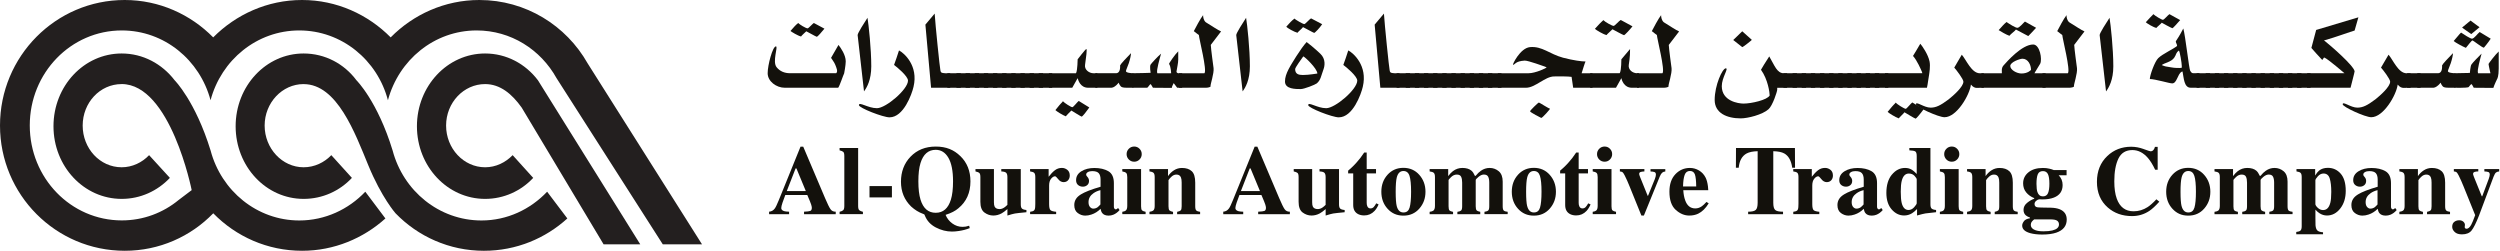 <svg width="368" height="37" viewBox="0 0 368 37" fill="none" xmlns="http://www.w3.org/2000/svg">
<path d="M17.908 12.377C14.704 12.377 12.17 15.121 12.17 18.485C12.17 21.849 14.704 24.622 17.908 24.622C19.475 24.622 20.92 23.923 21.948 22.839L25.007 26.184C23.182 28.113 20.672 29.276 17.908 29.276C12.358 29.276 7.873 24.505 7.873 18.584C7.873 12.663 12.358 7.873 17.908 7.873C21.052 7.873 23.848 9.398 25.706 11.814C25.706 11.814 28.756 14.868 31.003 22.164C32.575 28.085 37.82 32.453 44.06 32.453C47.86 32.453 51.309 30.815 53.772 28.221L56.732 32.157C53.481 35.085 49.179 36.914 44.468 36.914C39.359 36.914 34.733 34.817 31.392 31.397C28.075 34.817 23.463 36.914 18.363 36.914C8.211 36.914 0 28.657 0 18.476C0 8.295 8.201 0 18.354 0C23.454 0 28.066 2.135 31.383 5.503C34.728 2.135 39.349 0 44.459 0C49.568 0 54.171 2.135 57.507 5.503C60.833 2.135 65.454 0 70.559 0C77.404 0 83.358 3.767 86.506 9.337L103.335 35.962H97.56L81.922 11.504C79.581 7.296 75.208 4.481 70.16 4.481C63.92 4.481 58.689 8.835 57.103 14.755C55.55 8.83 50.291 4.481 44.051 4.481C37.811 4.481 32.565 8.835 30.994 14.755C29.412 8.83 24.186 4.481 17.927 4.481C10.444 4.481 4.382 10.716 4.382 18.467C4.382 26.217 10.444 32.443 17.927 32.443C21.117 32.443 24.022 31.313 26.311 29.427L28.216 27.986C28.216 27.986 25.101 12.372 17.899 12.372" fill="#231F1F"/>
<path d="M44.689 12.377C41.541 12.377 38.955 15.121 38.955 18.485C38.955 21.849 41.541 24.622 44.689 24.622C46.288 24.622 47.734 23.923 48.77 22.839L51.801 26.185C49.995 28.113 47.471 29.276 44.689 29.276C39.157 29.276 34.686 24.505 34.686 18.584C34.686 12.663 39.157 7.873 44.689 7.873C47.856 7.873 50.666 9.398 52.468 11.814C52.468 11.814 55.564 14.868 57.797 22.164C59.369 28.085 64.614 32.453 70.878 32.453C74.664 32.453 78.075 30.815 80.538 28.221L83.513 32.157C80.29 35.085 76.006 36.915 71.23 36.915C66.149 36.915 61.541 34.817 58.224 31.397C58.224 31.397 56.165 29.075 54.208 24.317C52.256 19.583 49.624 12.382 44.693 12.382" fill="#231F1F"/>
<path d="M94.247 35.967L79.182 11.814C77.348 9.393 74.547 7.873 71.408 7.873C65.867 7.873 61.372 12.668 61.372 18.584C61.372 24.5 65.867 29.276 71.408 29.276C74.162 29.276 76.691 28.113 78.488 26.185L75.462 22.839C74.406 23.923 72.994 24.622 71.408 24.622C68.255 24.622 65.665 21.873 65.665 18.485C65.665 15.098 68.255 12.377 71.408 12.377C73.623 12.377 75.359 13.822 76.794 15.839L88.847 35.962H94.243L94.247 35.967Z" fill="#231F1F"/>
<path d="M113.212 31.159C113.56 31.136 113.839 30.977 114.05 30.687C114.187 30.506 114.38 30.101 114.633 29.478L117.835 21.593H118.236L121.449 29.162C121.809 30.012 122.08 30.558 122.258 30.806C122.436 31.051 122.689 31.17 123.019 31.162V31.53H118.355V31.162C118.822 31.144 119.13 31.103 119.279 31.044C119.427 30.984 119.501 30.828 119.501 30.58C119.501 30.468 119.464 30.298 119.39 30.068C119.342 29.93 119.279 29.767 119.201 29.574L118.833 28.702H115.598C115.386 29.274 115.249 29.648 115.189 29.819C115.063 30.19 115 30.457 115 30.628C115 30.836 115.137 30.984 115.416 31.077C115.579 31.129 115.828 31.155 116.154 31.162V31.53H113.212V31.162V31.159ZM118.618 28.127L117.234 24.791H117.111L115.813 28.127H118.618Z" fill="#13110C"/>
<path d="M123.587 31.177C123.839 31.118 124.021 31.036 124.125 30.936C124.229 30.836 124.284 30.625 124.284 30.305V22.969C124.284 22.661 124.236 22.461 124.136 22.364C124.036 22.272 123.854 22.194 123.587 22.131V21.786H126.318V30.305C126.318 30.625 126.37 30.832 126.474 30.933C126.577 31.033 126.759 31.114 127.023 31.177V31.523H123.59V31.177H123.587Z" fill="#13110C"/>
<path d="M127.991 27.392H131.29V29.058H127.991V27.392Z" fill="#13110C"/>
<path d="M141.365 22.977C142.355 23.938 142.849 25.177 142.849 26.691C142.849 28.361 142.259 29.682 141.083 30.65C140.634 31.044 140.003 31.37 139.19 31.626C139.398 32.142 139.728 32.565 140.185 32.895C140.641 33.225 141.142 33.392 141.687 33.392C141.877 33.392 142.033 33.378 142.162 33.355C142.292 33.329 142.456 33.285 142.66 33.225L142.745 33.578C142.263 33.775 141.728 33.916 141.149 34.001C140.778 34.057 140.441 34.086 140.136 34.086C139.324 34.086 138.53 33.886 137.754 33.482C136.979 33.077 136.44 32.495 136.14 31.73C136.103 31.63 136.073 31.574 136.055 31.556C136.036 31.537 135.969 31.508 135.85 31.47C135.242 31.252 134.663 30.895 134.121 30.402C133.123 29.43 132.622 28.212 132.622 26.75C132.622 25.288 133.09 24.042 134.021 23.073C134.978 22.075 136.218 21.574 137.743 21.574C139.268 21.574 140.404 22.041 141.365 22.98V22.977ZM139.966 29.407C140.181 28.713 140.288 27.808 140.288 26.691C140.288 25.159 140.058 24.001 139.602 23.221C139.146 22.442 138.522 22.053 137.739 22.053C136.648 22.053 135.902 22.702 135.498 24.001C135.286 24.691 135.183 25.585 135.183 26.687C135.183 27.789 135.29 28.713 135.505 29.404C135.906 30.684 136.648 31.322 137.739 31.322C138.83 31.322 139.561 30.684 139.966 29.404V29.407Z" fill="#13110C"/>
<path d="M146.307 24.891V29.778C146.307 30.068 146.341 30.283 146.411 30.417C146.534 30.654 146.775 30.777 147.135 30.777C147.365 30.777 147.591 30.702 147.81 30.558C147.936 30.48 148.096 30.342 148.289 30.157V26.071C148.289 25.767 148.229 25.556 148.111 25.437C147.992 25.318 147.751 25.248 147.391 25.236V24.891H150.259V30.083C150.259 30.38 150.315 30.587 150.43 30.699C150.545 30.81 150.764 30.884 151.09 30.91V31.24C150.2 31.326 149.639 31.385 149.406 31.426C149.172 31.467 148.801 31.567 148.292 31.727V30.777C147.951 31.073 147.665 31.281 147.443 31.404C147.049 31.619 146.637 31.727 146.211 31.727C145.747 31.727 145.313 31.578 144.912 31.285C144.511 30.992 144.311 30.465 144.311 29.708V26.071C144.311 25.763 144.263 25.563 144.162 25.467C144.062 25.374 143.873 25.296 143.591 25.233V24.888H146.307V24.891Z" fill="#13110C"/>
<path d="M151.632 31.177C151.91 31.144 152.1 31.077 152.207 30.981C152.315 30.884 152.374 30.691 152.382 30.409L152.396 29.986V26.068C152.396 25.764 152.344 25.559 152.241 25.452C152.137 25.344 151.933 25.27 151.628 25.233V24.888H154.359V26.02C154.664 25.622 154.968 25.303 155.268 25.07C155.569 24.836 155.918 24.717 156.311 24.717C156.608 24.717 156.875 24.814 157.113 25.003C157.35 25.192 157.469 25.47 157.469 25.838C157.469 26.12 157.384 26.35 157.22 26.535C157.057 26.721 156.834 26.81 156.567 26.81C156.263 26.81 155.996 26.665 155.773 26.379C155.55 26.094 155.395 25.949 155.306 25.949C155.113 25.949 154.92 26.068 154.723 26.305C154.526 26.543 154.43 26.88 154.43 27.322V30.049C154.43 30.524 154.5 30.821 154.638 30.94C154.775 31.059 155.05 31.137 155.465 31.174V31.519H151.632V31.174V31.177Z" fill="#13110C"/>
<path d="M159.068 28.636C159.692 28.253 160.671 27.871 162.003 27.489V26.439C162.003 26.012 161.914 25.697 161.733 25.493C161.551 25.289 161.232 25.188 160.771 25.188C160.512 25.188 160.3 25.237 160.133 25.333C159.966 25.43 159.885 25.548 159.885 25.697C159.885 25.752 159.892 25.801 159.914 25.838C159.933 25.875 159.963 25.916 160 25.956L160.085 26.057C160.152 26.135 160.204 26.224 160.245 26.32C160.285 26.417 160.304 26.517 160.304 26.624C160.304 26.895 160.215 27.107 160.033 27.255C159.851 27.404 159.643 27.478 159.402 27.478C159.124 27.478 158.89 27.396 158.693 27.233C158.497 27.07 158.4 26.832 158.4 26.524C158.4 25.971 158.66 25.534 159.18 25.211C159.699 24.888 160.341 24.728 161.098 24.728C161.914 24.728 162.597 24.884 163.146 25.2C163.692 25.519 163.963 26.105 163.963 26.958V30.446C163.963 30.55 163.989 30.636 164.044 30.71C164.1 30.784 164.159 30.817 164.222 30.817C164.278 30.817 164.33 30.806 164.375 30.788C164.419 30.766 164.49 30.71 164.582 30.617L164.801 30.921C164.519 31.248 164.208 31.478 163.866 31.612C163.651 31.697 163.425 31.738 163.183 31.738C162.757 31.738 162.445 31.612 162.248 31.363C162.137 31.222 162.055 31.014 162.003 30.736C161.606 31.137 161.154 31.419 160.653 31.582C160.348 31.686 160.048 31.738 159.751 31.738C159.358 31.738 158.99 31.612 158.645 31.359C158.304 31.107 158.133 30.717 158.133 30.187C158.133 29.537 158.445 29.025 159.068 28.643V28.636ZM161.58 30.491C161.692 30.406 161.825 30.276 161.981 30.098V27.99C161.595 28.083 161.258 28.231 160.968 28.435C160.475 28.777 160.23 29.215 160.23 29.749C160.23 30.064 160.3 30.302 160.445 30.465C160.59 30.628 160.749 30.71 160.927 30.71C161.161 30.71 161.38 30.639 161.58 30.498V30.491Z" fill="#13110C"/>
<path d="M165.202 31.177C165.454 31.137 165.629 31.073 165.722 30.988C165.863 30.862 165.933 30.636 165.933 30.305V26.071C165.933 25.778 165.885 25.578 165.785 25.47C165.684 25.363 165.491 25.285 165.202 25.233V24.888H167.966V30.361C167.966 30.676 168.015 30.877 168.107 30.966C168.2 31.055 168.378 31.125 168.634 31.177V31.522H165.202V31.177ZM166.163 21.897C166.382 21.678 166.645 21.57 166.953 21.57C167.261 21.57 167.521 21.678 167.736 21.897C167.955 22.116 168.063 22.379 168.063 22.687C168.063 22.995 167.955 23.259 167.736 23.478C167.517 23.697 167.258 23.804 166.953 23.804C166.649 23.804 166.382 23.697 166.163 23.478C165.944 23.259 165.837 22.995 165.837 22.687C165.837 22.379 165.944 22.116 166.163 21.897Z" fill="#13110C"/>
<path d="M169.206 31.177C169.469 31.144 169.662 31.073 169.785 30.962C169.907 30.851 169.97 30.632 169.97 30.305V26.071C169.97 25.778 169.918 25.574 169.818 25.463C169.718 25.348 169.514 25.273 169.202 25.236V24.891H171.933V25.927C172.163 25.581 172.456 25.292 172.809 25.066C173.161 24.839 173.555 24.724 173.989 24.724C174.609 24.724 175.087 24.884 175.429 25.203C175.77 25.522 175.937 26.082 175.937 26.884V30.365C175.937 30.687 175.993 30.895 176.104 30.992C176.215 31.084 176.397 31.148 176.657 31.181V31.526H173.273V31.181C173.529 31.129 173.707 31.058 173.8 30.97C173.892 30.88 173.941 30.68 173.941 30.365V26.877C173.941 26.55 173.907 26.301 173.841 26.138C173.729 25.841 173.507 25.697 173.173 25.697C172.924 25.697 172.694 25.786 172.486 25.967C172.278 26.149 172.115 26.331 172.004 26.513V30.368C172.004 30.684 172.052 30.884 172.145 30.973C172.237 31.062 172.416 31.133 172.672 31.185V31.53H169.202V31.185L169.206 31.177Z" fill="#13110C"/>
<path d="M180.06 31.159C180.408 31.136 180.687 30.977 180.898 30.687C181.036 30.506 181.229 30.101 181.481 29.478L184.683 21.593H185.084L188.297 29.162C188.657 30.012 188.928 30.558 189.106 30.806C189.284 31.051 189.537 31.17 189.867 31.162V31.53H185.203V31.162C185.67 31.144 185.978 31.103 186.127 31.044C186.275 30.984 186.349 30.828 186.349 30.58C186.349 30.468 186.312 30.298 186.238 30.068C186.19 29.93 186.127 29.767 186.049 29.574L185.681 28.702H182.446C182.234 29.274 182.097 29.648 182.037 29.819C181.911 30.19 181.848 30.457 181.848 30.628C181.848 30.836 181.986 30.984 182.264 31.077C182.427 31.129 182.676 31.155 183.002 31.162V31.53H180.063V31.162L180.06 31.159ZM185.466 28.127L184.082 24.791H183.96L182.661 28.127H185.466Z" fill="#13110C"/>
<path d="M193.151 24.891V29.778C193.151 30.068 193.184 30.283 193.255 30.417C193.377 30.654 193.618 30.777 193.978 30.777C194.208 30.777 194.435 30.702 194.654 30.558C194.78 30.48 194.939 30.342 195.132 30.157V26.071C195.132 25.767 195.073 25.556 194.954 25.437C194.836 25.318 194.594 25.248 194.234 25.236V24.891H197.103V30.083C197.103 30.38 197.158 30.587 197.274 30.699C197.389 30.81 197.607 30.884 197.934 30.91V31.24C197.043 31.326 196.483 31.385 196.249 31.426C196.016 31.467 195.645 31.567 195.136 31.727V30.777C194.795 31.073 194.509 31.281 194.286 31.404C193.893 31.619 193.481 31.727 193.054 31.727C192.591 31.727 192.156 31.578 191.756 31.285C191.355 30.992 191.155 30.465 191.155 29.708V26.071C191.155 25.763 191.106 25.563 191.006 25.467C190.906 25.374 190.717 25.296 190.435 25.233V24.888H193.151V24.891Z" fill="#13110C"/>
<path d="M198.446 25.522V25.121C198.572 25.003 198.728 24.865 198.917 24.706C199.166 24.476 199.4 24.238 199.622 23.993C200.06 23.515 200.454 23.003 200.81 22.453H201.177V24.888H202.55V25.522H201.177V29.856C201.177 30.057 201.207 30.227 201.27 30.365C201.363 30.576 201.519 30.68 201.734 30.68C201.923 30.68 202.079 30.613 202.205 30.48C202.331 30.346 202.457 30.16 202.584 29.927L202.929 30.094C202.762 30.487 202.558 30.81 202.324 31.058C201.912 31.493 201.407 31.712 200.814 31.712C200.476 31.712 200.183 31.648 199.927 31.522C199.441 31.277 199.196 30.836 199.192 30.194V25.522H198.446Z" fill="#13110C"/>
<path d="M204.253 25.711C204.869 25.04 205.645 24.706 206.58 24.706C207.515 24.706 208.313 25.047 208.918 25.734C209.526 26.42 209.831 27.248 209.831 28.224C209.831 29.2 209.53 30.012 208.929 30.702C208.328 31.392 207.545 31.741 206.58 31.741C205.615 31.741 204.866 31.404 204.253 30.732C203.637 30.06 203.333 29.222 203.333 28.224C203.333 27.225 203.641 26.383 204.257 25.711H204.253ZM205.6 30.339C205.764 30.962 206.09 31.274 206.58 31.274C207.07 31.274 207.348 31.036 207.493 30.558C207.638 30.079 207.712 29.3 207.712 28.224C207.712 27.147 207.634 26.372 207.482 25.893C207.33 25.415 207.029 25.173 206.584 25.173C206.098 25.173 205.771 25.485 205.608 26.108C205.5 26.524 205.445 27.233 205.445 28.227C205.445 29.222 205.496 29.942 205.6 30.346V30.339Z" fill="#13110C"/>
<path d="M210.446 31.177C210.71 31.144 210.888 31.088 210.988 31.007C211.148 30.881 211.226 30.647 211.226 30.302V26.068C211.226 25.763 211.17 25.559 211.062 25.452C210.955 25.344 210.747 25.27 210.443 25.233V24.888H213.174V25.923C213.411 25.608 213.645 25.366 213.871 25.192C214.287 24.877 214.755 24.721 215.263 24.721C215.838 24.721 216.287 24.858 216.606 25.129C216.784 25.285 216.955 25.537 217.111 25.89H217.211C217.482 25.556 217.742 25.307 217.99 25.136C218.384 24.858 218.814 24.721 219.278 24.721C219.783 24.721 220.232 24.884 220.617 25.207C221.003 25.53 221.196 26.042 221.196 26.739V30.361C221.196 30.695 221.252 30.906 221.36 30.999C221.467 31.092 221.656 31.151 221.931 31.177V31.522H218.514V31.177C218.777 31.14 218.959 31.073 219.063 30.984C219.167 30.892 219.219 30.684 219.219 30.361V26.873C219.219 26.498 219.163 26.209 219.052 26.001C218.94 25.793 218.732 25.693 218.421 25.693C218.172 25.693 217.912 25.808 217.638 26.034C217.363 26.261 217.226 26.42 217.226 26.509V30.365C217.226 30.68 217.274 30.88 217.367 30.97C217.46 31.059 217.638 31.129 217.894 31.181V31.526H214.525V31.181C214.777 31.148 214.959 31.084 215.066 30.995C215.174 30.903 215.23 30.695 215.23 30.365V26.877C215.23 26.509 215.178 26.224 215.074 26.012C214.97 25.8 214.758 25.697 214.432 25.697C214.135 25.697 213.86 25.819 213.608 26.06C213.356 26.302 213.229 26.454 213.229 26.513V30.368C213.229 30.684 213.274 30.884 213.363 30.973C213.452 31.062 213.627 31.133 213.89 31.185V31.53H210.443V31.185L210.446 31.177Z" fill="#13110C"/>
<path d="M223.456 25.711C224.072 25.04 224.848 24.706 225.783 24.706C226.718 24.706 227.516 25.047 228.12 25.734C228.729 26.42 229.033 27.248 229.033 28.224C229.033 29.2 228.733 30.012 228.132 30.702C227.53 31.392 226.748 31.741 225.783 31.741C224.818 31.741 224.068 31.404 223.456 30.732C222.84 30.06 222.536 29.222 222.536 28.224C222.536 27.225 222.844 26.383 223.46 25.711H223.456ZM224.803 30.339C224.966 30.962 225.293 31.274 225.779 31.274C226.265 31.274 226.547 31.036 226.692 30.558C226.837 30.079 226.911 29.3 226.911 28.224C226.911 27.147 226.833 26.372 226.681 25.893C226.529 25.411 226.232 25.173 225.783 25.173C225.297 25.173 224.97 25.485 224.807 26.108C224.699 26.524 224.644 27.233 224.644 28.227C224.644 29.222 224.696 29.942 224.799 30.346L224.803 30.339Z" fill="#13110C"/>
<path d="M229.649 25.522V25.121C229.775 25.003 229.931 24.865 230.121 24.706C230.369 24.476 230.603 24.238 230.826 23.993C231.263 23.515 231.657 23.003 232.013 22.453H232.38V24.888H233.753V25.522H232.38V29.856C232.38 30.057 232.41 30.227 232.473 30.365C232.566 30.576 232.722 30.68 232.937 30.68C233.123 30.68 233.282 30.613 233.408 30.48C233.534 30.346 233.661 30.16 233.787 29.927L234.132 30.094C233.961 30.487 233.761 30.81 233.527 31.058C233.115 31.493 232.61 31.712 232.017 31.712C231.679 31.712 231.382 31.648 231.13 31.522C230.644 31.277 230.399 30.836 230.395 30.194V25.522H229.649Z" fill="#13110C"/>
<path d="M234.447 31.177C234.7 31.137 234.874 31.073 234.967 30.988C235.108 30.862 235.178 30.636 235.178 30.305V26.071C235.178 25.778 235.13 25.578 235.03 25.47C234.93 25.363 234.737 25.285 234.447 25.233V24.888H237.212V30.361C237.212 30.676 237.26 30.877 237.353 30.966C237.445 31.055 237.624 31.125 237.88 31.177V31.522H234.447V31.177ZM235.408 21.897C235.627 21.678 235.891 21.57 236.199 21.57C236.507 21.57 236.766 21.678 236.982 21.897C237.201 22.116 237.308 22.379 237.308 22.687C237.308 22.995 237.201 23.259 236.982 23.478C236.763 23.697 236.503 23.804 236.199 23.804C235.894 23.804 235.627 23.697 235.408 23.478C235.189 23.259 235.082 22.995 235.082 22.687C235.082 22.379 235.189 22.116 235.408 21.897Z" fill="#13110C"/>
<path d="M242.054 24.891V25.236C241.798 25.248 241.609 25.274 241.479 25.322C241.349 25.37 241.286 25.47 241.286 25.626C241.286 25.663 241.305 25.734 241.338 25.834C241.371 25.934 241.401 26.008 241.42 26.056L242.54 28.825H242.589L243.59 26.361C243.639 26.242 243.676 26.123 243.705 26.001C243.735 25.878 243.75 25.782 243.75 25.711C243.75 25.511 243.683 25.381 243.546 25.329C243.409 25.277 243.212 25.248 242.956 25.24V24.895H245.134V25.24C244.941 25.255 244.785 25.318 244.663 25.426C244.54 25.537 244.422 25.734 244.303 26.019L241.98 31.73H241.613L239.883 27.455C239.761 27.155 239.642 26.873 239.527 26.609C239.412 26.346 239.293 26.09 239.164 25.841C239.034 25.589 238.93 25.429 238.856 25.363C238.781 25.296 238.644 25.255 238.447 25.236V24.891H242.05H242.054Z" fill="#13110C"/>
<path d="M246.622 25.637C247.212 25.025 247.921 24.721 248.752 24.721C249.227 24.721 249.672 24.843 250.092 25.092C250.511 25.34 250.83 25.686 251.056 26.127C251.227 26.461 251.342 26.892 251.409 27.422C251.442 27.671 251.457 27.86 251.457 27.994H247.78C247.813 28.569 247.906 29.07 248.062 29.493C248.344 30.287 248.841 30.68 249.55 30.68C249.887 30.68 250.207 30.573 250.507 30.365C250.689 30.238 250.919 30.023 251.19 29.726L251.52 29.93C251.075 30.662 250.559 31.17 249.969 31.456C249.591 31.637 249.153 31.73 248.659 31.73C247.95 31.73 247.286 31.452 246.667 30.892C246.047 30.331 245.739 29.441 245.739 28.22C245.739 27.114 246.032 26.253 246.622 25.641V25.637ZM249.683 27.456C249.672 26.606 249.609 26.012 249.487 25.674C249.364 25.337 249.119 25.166 248.752 25.166C248.385 25.166 248.117 25.359 247.98 25.749C247.839 26.138 247.761 26.706 247.743 27.452H249.683V27.456Z" fill="#13110C"/>
<path d="M255.542 21.789H264.214L264.229 24.695H263.814C263.676 23.656 263.287 22.951 262.645 22.587C262.285 22.387 261.743 22.275 261.027 22.257V29.845C261.027 30.376 261.12 30.728 261.305 30.903C261.491 31.077 261.877 31.163 262.463 31.163V31.53H257.327V31.163C257.891 31.163 258.262 31.073 258.448 30.899C258.633 30.725 258.726 30.372 258.726 29.845V22.257C258.021 22.275 257.483 22.387 257.108 22.587C256.418 22.962 256.029 23.667 255.94 24.695H255.524L255.539 21.789H255.542Z" fill="#13110C"/>
<path d="M263.97 31.177C264.248 31.144 264.437 31.077 264.545 30.981C264.652 30.884 264.712 30.691 264.719 30.409L264.734 29.986V26.068C264.734 25.764 264.682 25.559 264.578 25.452C264.474 25.344 264.27 25.27 263.966 25.233V24.888H266.697V26.02C267.001 25.622 267.305 25.303 267.606 25.07C267.907 24.836 268.255 24.717 268.649 24.717C268.946 24.717 269.213 24.814 269.45 25.003C269.688 25.192 269.806 25.47 269.806 25.838C269.806 26.12 269.725 26.35 269.558 26.535C269.391 26.717 269.172 26.81 268.905 26.81C268.6 26.81 268.333 26.665 268.111 26.379C267.888 26.094 267.732 25.949 267.643 25.949C267.45 25.949 267.257 26.068 267.061 26.305C266.864 26.543 266.767 26.88 266.767 27.322V30.049C266.767 30.524 266.838 30.821 266.975 30.94C267.112 31.059 267.391 31.137 267.803 31.174V31.519H263.97V31.174V31.177Z" fill="#13110C"/>
<path d="M271.406 28.636C272.029 28.253 273.009 27.871 274.341 27.489V26.439C274.341 26.012 274.252 25.697 274.07 25.493C273.888 25.289 273.569 25.188 273.109 25.188C272.849 25.188 272.638 25.237 272.471 25.333C272.304 25.43 272.222 25.548 272.222 25.697C272.222 25.752 272.233 25.801 272.252 25.838C272.27 25.875 272.3 25.916 272.337 25.956L272.422 26.057C272.489 26.135 272.541 26.224 272.582 26.32C272.623 26.417 272.641 26.517 272.641 26.624C272.641 26.895 272.552 27.107 272.371 27.255C272.189 27.404 271.981 27.478 271.74 27.478C271.461 27.478 271.228 27.396 271.031 27.233C270.834 27.07 270.738 26.832 270.738 26.524C270.738 25.971 270.998 25.534 271.517 25.211C272.037 24.888 272.679 24.728 273.435 24.728C274.252 24.728 274.935 24.884 275.484 25.2C276.029 25.519 276.3 26.105 276.3 26.958V30.446C276.3 30.55 276.326 30.636 276.382 30.71C276.437 30.784 276.497 30.817 276.56 30.817C276.616 30.817 276.668 30.806 276.712 30.788C276.757 30.769 276.827 30.71 276.92 30.617L277.139 30.921C276.857 31.248 276.545 31.478 276.204 31.612C275.988 31.697 275.762 31.738 275.521 31.738C275.094 31.738 274.782 31.612 274.586 31.363C274.474 31.222 274.393 31.014 274.341 30.736C273.944 31.137 273.491 31.419 272.99 31.582C272.686 31.686 272.385 31.738 272.089 31.738C271.695 31.738 271.328 31.612 270.983 31.359C270.641 31.107 270.471 30.717 270.471 30.187C270.471 29.537 270.782 29.025 271.406 28.643V28.636ZM273.918 30.491C274.029 30.406 274.163 30.276 274.319 30.098V27.99C273.933 28.083 273.595 28.231 273.306 28.435C272.812 28.777 272.567 29.215 272.567 29.749C272.567 30.064 272.638 30.302 272.782 30.465C272.927 30.628 273.087 30.71 273.265 30.71C273.499 30.71 273.718 30.639 273.918 30.498V30.491Z" fill="#13110C"/>
<path d="M278.486 25.708C279.027 25.047 279.677 24.721 280.438 24.721C280.816 24.721 281.154 24.814 281.451 25.003C281.632 25.114 281.862 25.318 282.141 25.608V22.969C282.141 22.606 282.07 22.379 281.929 22.29C281.788 22.201 281.499 22.149 281.057 22.131V21.786H284.159V30.079C284.159 30.376 284.215 30.584 284.33 30.695C284.445 30.806 284.664 30.881 284.991 30.907V31.237C284.185 31.315 283.662 31.378 283.428 31.415C283.195 31.452 282.783 31.556 282.189 31.719V30.769C281.918 31.051 281.67 31.259 281.443 31.396C281.087 31.612 280.701 31.719 280.289 31.719C279.584 31.719 278.976 31.422 278.452 30.825C277.933 30.227 277.673 29.419 277.673 28.398C277.673 27.259 277.944 26.357 278.486 25.7V25.708ZM281.77 30.495C282.018 30.216 282.141 30.023 282.141 29.912V26.409C282.141 26.29 282.033 26.12 281.822 25.89C281.61 25.66 281.328 25.545 280.983 25.545C280.471 25.545 280.122 25.897 279.94 26.606C279.84 26.984 279.792 27.522 279.792 28.216C279.792 28.958 279.84 29.515 279.933 29.89C280.107 30.569 280.441 30.91 280.935 30.91C281.246 30.91 281.525 30.773 281.77 30.495Z" fill="#13110C"/>
<path d="M285.551 31.177C285.803 31.137 285.978 31.073 286.07 30.988C286.211 30.862 286.282 30.636 286.282 30.305V26.071C286.282 25.778 286.234 25.578 286.133 25.47C286.033 25.363 285.84 25.285 285.551 25.233V24.888H288.315V30.361C288.315 30.676 288.364 30.877 288.456 30.966C288.549 31.055 288.727 31.125 288.983 31.177V31.522H285.551V31.177ZM286.512 21.897C286.731 21.678 286.994 21.57 287.302 21.57C287.61 21.57 287.87 21.678 288.085 21.897C288.304 22.116 288.412 22.379 288.412 22.687C288.412 22.995 288.304 23.259 288.085 23.478C287.866 23.697 287.607 23.804 287.302 23.804C286.998 23.804 286.731 23.697 286.512 23.478C286.293 23.259 286.185 22.995 286.185 22.687C286.185 22.379 286.293 22.116 286.512 21.897Z" fill="#13110C"/>
<path d="M289.555 31.177C289.818 31.144 290.011 31.073 290.134 30.962C290.256 30.851 290.319 30.632 290.319 30.305V26.071C290.319 25.778 290.267 25.574 290.167 25.463C290.067 25.348 289.863 25.273 289.551 25.236V24.891H292.278V25.927C292.508 25.581 292.802 25.292 293.154 25.066C293.507 24.839 293.9 24.724 294.334 24.724C294.954 24.724 295.432 24.884 295.774 25.203C296.115 25.522 296.286 26.082 296.286 26.884V30.365C296.286 30.687 296.342 30.895 296.453 30.992C296.564 31.088 296.746 31.148 297.006 31.181V31.526H293.622V31.181C293.878 31.129 294.056 31.058 294.149 30.97C294.241 30.88 294.29 30.68 294.29 30.365V26.877C294.29 26.55 294.256 26.301 294.189 26.138C294.078 25.841 293.855 25.697 293.521 25.697C293.273 25.697 293.043 25.786 292.835 25.967C292.627 26.149 292.464 26.331 292.353 26.513V30.368C292.353 30.684 292.401 30.884 292.494 30.973C292.586 31.062 292.764 31.133 293.021 31.185V31.53H289.551V31.185L289.555 31.177Z" fill="#13110C"/>
<path d="M297.922 32.554C298.093 32.335 298.39 32.194 298.813 32.127V32.031C298.531 31.923 298.327 31.812 298.201 31.701C297.974 31.5 297.863 31.229 297.863 30.892C297.863 30.487 298.041 30.142 298.394 29.856C298.746 29.57 299.095 29.37 299.433 29.259V29.162C298.947 28.966 298.549 28.684 298.253 28.316C297.952 27.949 297.804 27.507 297.804 26.988C297.804 26.331 298.067 25.789 298.59 25.363C299.117 24.936 299.826 24.724 300.72 24.724C301.058 24.724 301.366 24.758 301.648 24.825C301.93 24.891 302.149 24.958 302.301 25.029H304.201V25.797H303.032C303.218 25.979 303.362 26.194 303.466 26.439C303.566 26.684 303.618 26.947 303.618 27.233C303.618 28.134 303.188 28.75 302.331 29.084C301.882 29.262 301.321 29.352 300.65 29.352C300.505 29.352 300.409 29.352 300.364 29.344C300.319 29.337 300.253 29.337 300.164 29.337C300.023 29.359 299.874 29.433 299.722 29.563C299.562 29.693 299.485 29.852 299.485 30.034C299.485 30.179 299.525 30.294 299.603 30.372C299.681 30.45 299.793 30.502 299.934 30.52C300.004 30.532 300.152 30.539 300.383 30.546C300.613 30.554 300.791 30.558 300.917 30.558L301.852 30.572C302.383 30.584 302.828 30.658 303.188 30.802C303.878 31.084 304.223 31.589 304.223 32.316C304.223 33.255 303.707 33.897 302.676 34.25C302.13 34.431 301.448 34.524 300.62 34.524C299.945 34.524 299.362 34.458 298.876 34.328C298.071 34.109 297.666 33.734 297.666 33.203C297.666 32.995 297.752 32.784 297.922 32.565V32.554ZM299.407 33.793C299.722 33.964 300.182 34.049 300.783 34.049C301.318 34.049 301.759 34.008 302.104 33.923C302.757 33.764 303.08 33.471 303.08 33.04C303.08 32.791 302.987 32.602 302.802 32.48C302.616 32.354 302.279 32.294 301.793 32.294H299.429C299.277 32.417 299.169 32.52 299.106 32.606C298.987 32.762 298.932 32.925 298.932 33.099C298.932 33.396 299.091 33.63 299.407 33.797V33.793ZM299.911 28.272C300.052 28.695 300.323 28.906 300.72 28.906C301.08 28.906 301.329 28.747 301.466 28.431C301.603 28.116 301.67 27.652 301.67 27.044C301.67 26.398 301.6 25.927 301.455 25.63C301.31 25.333 301.065 25.188 300.72 25.188C300.342 25.188 300.086 25.348 299.96 25.663C299.833 25.979 299.77 26.439 299.77 27.047C299.77 27.6 299.819 28.012 299.911 28.279V28.272Z" fill="#13110C"/>
<path d="M315.533 21.938C316.149 22.16 316.491 22.272 316.561 22.272C316.743 22.272 316.891 22.201 316.999 22.06C317.107 21.919 317.177 21.771 317.207 21.619H317.608V24.988H317.24C316.895 24.257 316.539 23.678 316.179 23.259C315.504 22.48 314.739 22.09 313.889 22.09C312.925 22.09 312.238 22.506 311.834 23.337C311.429 24.168 311.225 25.285 311.225 26.688C311.225 27.719 311.344 28.569 311.585 29.233C312.03 30.48 312.858 31.103 314.064 31.103C314.806 31.103 315.492 30.895 316.131 30.483C316.494 30.246 316.929 29.864 317.422 29.337L317.852 29.689C317.288 30.317 316.795 30.773 316.368 31.055C315.608 31.556 314.765 31.808 313.838 31.808C312.416 31.808 311.225 31.385 310.264 30.543C309.199 29.611 308.669 28.354 308.669 26.773C308.669 25.192 309.177 23.938 310.194 22.966C311.151 22.056 312.324 21.6 313.711 21.6C314.312 21.6 314.917 21.711 315.533 21.934V21.938Z" fill="#13110C"/>
<path d="M319.786 25.711C320.402 25.04 321.177 24.706 322.112 24.706C323.047 24.706 323.845 25.047 324.45 25.734C325.059 26.42 325.363 27.248 325.363 28.224C325.363 29.2 325.062 30.012 324.461 30.702C323.86 31.392 323.077 31.741 322.112 31.741C321.148 31.741 320.398 31.404 319.782 30.732C319.166 30.06 318.862 29.222 318.862 28.224C318.862 27.225 319.17 26.383 319.786 25.711ZM321.133 30.339C321.296 30.962 321.623 31.274 322.109 31.274C322.595 31.274 322.877 31.036 323.021 30.558C323.166 30.079 323.24 29.3 323.24 28.224C323.24 27.147 323.163 26.372 323.01 25.893C322.858 25.411 322.558 25.173 322.112 25.173C321.626 25.173 321.3 25.485 321.136 26.108C321.029 26.524 320.973 27.233 320.973 28.227C320.973 29.222 321.025 29.942 321.129 30.346L321.133 30.339Z" fill="#13110C"/>
<path d="M325.979 31.177C326.242 31.144 326.42 31.088 326.521 31.007C326.68 30.881 326.758 30.647 326.758 30.302V26.068C326.758 25.763 326.703 25.559 326.595 25.452C326.487 25.344 326.279 25.27 325.975 25.233V24.888H328.703V25.923C328.94 25.608 329.174 25.366 329.4 25.192C329.816 24.877 330.283 24.721 330.792 24.721C331.367 24.721 331.816 24.858 332.135 25.129C332.313 25.285 332.484 25.537 332.643 25.89H332.744C333.014 25.556 333.274 25.307 333.523 25.136C333.916 24.858 334.347 24.721 334.81 24.721C335.315 24.721 335.764 24.884 336.15 25.207C336.536 25.53 336.729 26.042 336.729 26.739V30.361C336.729 30.695 336.784 30.906 336.892 30.999C337 31.092 337.189 31.151 337.464 31.177V31.522H334.046V31.177C334.309 31.14 334.491 31.073 334.595 30.984C334.699 30.895 334.751 30.684 334.751 30.361V26.873C334.751 26.498 334.695 26.209 334.584 26.001C334.473 25.793 334.265 25.693 333.953 25.693C333.705 25.693 333.441 25.808 333.17 26.034C332.896 26.261 332.758 26.42 332.758 26.509V30.365C332.758 30.68 332.807 30.88 332.899 30.97C332.992 31.059 333.17 31.129 333.426 31.181V31.526H330.057V31.181C330.309 31.148 330.491 31.084 330.599 30.995C330.706 30.903 330.762 30.695 330.762 30.365V26.877C330.762 26.509 330.71 26.224 330.606 26.012C330.502 25.8 330.291 25.697 329.964 25.697C329.667 25.697 329.393 25.819 329.14 26.06C328.888 26.302 328.762 26.454 328.762 26.513V30.368C328.762 30.684 328.806 30.884 328.896 30.973C328.985 31.062 329.159 31.133 329.422 31.185V31.53H325.975V31.185L325.979 31.177Z" fill="#13110C"/>
<path d="M338.005 34.146C338.313 34.112 338.525 34.042 338.64 33.931C338.751 33.819 338.81 33.611 338.81 33.307V26.068C338.81 25.763 338.759 25.559 338.651 25.455C338.547 25.348 338.343 25.274 338.042 25.233V24.888H340.792V25.838C340.989 25.511 341.182 25.266 341.367 25.114C341.705 24.843 342.135 24.706 342.662 24.706C343.415 24.706 344.043 24.988 344.543 25.556C345.044 26.123 345.293 26.969 345.293 28.094C345.293 29.14 345.026 30.005 344.488 30.691C343.95 31.378 343.297 31.723 342.529 31.723C342.135 31.723 341.76 31.608 341.412 31.378C341.222 31.255 341.029 31.081 340.829 30.858V32.075C340.833 32.721 340.84 33.085 340.844 33.166C340.877 33.545 340.974 33.808 341.137 33.945C341.3 34.086 341.571 34.168 341.95 34.19V34.487H338.009V34.142L338.005 34.146ZM343.015 29.89C343.115 29.511 343.163 28.962 343.163 28.25C343.163 27.426 343.089 26.765 342.937 26.275C342.788 25.786 342.48 25.541 342.024 25.541C341.716 25.541 341.438 25.678 341.193 25.949C340.948 26.22 340.825 26.416 340.825 26.539V30.042C340.825 30.183 340.94 30.365 341.174 30.587C341.408 30.81 341.668 30.921 341.957 30.921C342.477 30.921 342.829 30.576 343.011 29.886L343.015 29.89Z" fill="#13110C"/>
<path d="M347.059 28.636C347.683 28.253 348.662 27.871 349.995 27.489V26.439C349.995 26.012 349.905 25.697 349.724 25.493C349.542 25.289 349.223 25.188 348.763 25.188C348.503 25.188 348.291 25.237 348.124 25.333C347.957 25.43 347.876 25.548 347.876 25.697C347.876 25.752 347.887 25.801 347.905 25.838C347.924 25.875 347.954 25.916 347.991 25.956L348.076 26.057C348.143 26.135 348.195 26.224 348.236 26.32C348.276 26.417 348.295 26.517 348.295 26.624C348.295 26.895 348.206 27.107 348.024 27.255C347.842 27.404 347.635 27.478 347.393 27.478C347.115 27.478 346.881 27.396 346.685 27.233C346.488 27.07 346.391 26.832 346.391 26.524C346.391 25.971 346.651 25.534 347.171 25.211C347.69 24.888 348.332 24.728 349.089 24.728C349.905 24.728 350.588 24.884 351.137 25.2C351.683 25.519 351.954 26.105 351.954 26.958V30.446C351.954 30.55 351.98 30.636 352.035 30.71C352.091 30.784 352.15 30.817 352.214 30.817C352.269 30.817 352.321 30.806 352.366 30.788C352.41 30.769 352.481 30.71 352.573 30.617L352.792 30.921C352.51 31.248 352.199 31.478 351.857 31.612C351.642 31.697 351.416 31.738 351.175 31.738C350.748 31.738 350.436 31.612 350.239 31.363C350.128 31.222 350.046 31.014 349.995 30.736C349.597 31.137 349.145 31.419 348.644 31.582C348.34 31.686 348.039 31.738 347.742 31.738C347.349 31.738 346.981 31.612 346.636 31.359C346.295 31.107 346.124 30.717 346.124 30.187C346.124 29.537 346.436 29.025 347.059 28.643V28.636ZM349.571 30.491C349.683 30.406 349.816 30.276 349.972 30.098V27.99C349.586 28.083 349.249 28.231 348.959 28.435C348.466 28.777 348.221 29.215 348.221 29.749C348.221 30.064 348.291 30.302 348.436 30.465C348.581 30.628 348.74 30.71 348.918 30.71C349.152 30.71 349.371 30.639 349.571 30.498V30.491Z" fill="#13110C"/>
<path d="M353.193 31.177C353.457 31.144 353.65 31.073 353.772 30.962C353.894 30.851 353.958 30.632 353.958 30.305V26.071C353.958 25.778 353.906 25.574 353.805 25.463C353.705 25.348 353.501 25.273 353.189 25.236V24.891H355.917V25.927C356.147 25.581 356.44 25.292 356.792 25.066C357.145 24.839 357.538 24.724 357.972 24.724C358.592 24.724 359.071 24.884 359.412 25.203C359.754 25.522 359.924 26.082 359.924 26.884V30.365C359.924 30.687 359.98 30.895 360.091 30.992C360.203 31.088 360.384 31.148 360.644 31.181V31.526H357.26V31.181C357.516 31.129 357.694 31.058 357.787 30.97C357.88 30.88 357.928 30.68 357.928 30.365V26.877C357.928 26.55 357.895 26.301 357.828 26.138C357.716 25.841 357.494 25.697 357.16 25.697C356.911 25.697 356.681 25.786 356.473 25.967C356.266 26.149 356.102 26.331 355.991 26.513V30.368C355.991 30.684 356.039 30.884 356.132 30.973C356.225 31.062 356.403 31.133 356.659 31.185V31.53H353.189V31.185L353.193 31.177Z" fill="#13110C"/>
<path d="M361.275 32.654C361.475 32.498 361.717 32.424 361.999 32.424C362.244 32.424 362.444 32.491 362.6 32.628C362.756 32.766 362.837 32.925 362.837 33.114L362.804 33.43C362.804 33.489 362.83 33.548 362.878 33.597C362.926 33.649 362.989 33.675 363.064 33.675C363.312 33.675 363.546 33.478 363.761 33.088C363.895 32.847 364.091 32.376 364.347 31.671L362.641 27.452C362.518 27.151 362.399 26.869 362.284 26.606C362.169 26.342 362.051 26.086 361.921 25.838C361.791 25.585 361.687 25.426 361.613 25.359C361.538 25.292 361.401 25.251 361.205 25.233V24.888H364.804V25.233C364.578 25.236 364.396 25.262 364.251 25.311C364.106 25.359 364.036 25.459 364.036 25.615C364.036 25.648 364.043 25.693 364.062 25.749C364.077 25.804 364.114 25.904 364.169 26.053L365.316 28.888H365.386L366.333 26.357C366.381 26.216 366.418 26.094 366.448 25.986C366.477 25.882 366.492 25.789 366.492 25.708C366.492 25.507 366.425 25.378 366.292 25.326C366.158 25.274 365.962 25.244 365.698 25.236V24.891H367.88V25.236C367.691 25.251 367.539 25.3 367.42 25.389C367.301 25.474 367.179 25.686 367.049 26.02L364.897 31.767C364.477 32.829 364.117 33.548 363.817 33.927C363.516 34.305 363.045 34.498 362.399 34.498C361.932 34.498 361.576 34.383 361.331 34.15C361.086 33.916 360.963 33.663 360.963 33.385C360.963 33.059 361.064 32.814 361.268 32.662L361.275 32.654Z" fill="#13110C"/>
<path d="M124.258 10.802C124.11 11.08 123.616 12.616 123.383 12.917H115.52C114.28 12.917 113 11.978 113 10.779C113 9.581 113.727 6.828 114.217 6.828C114.581 6.828 113.642 9.091 114.325 9.904C114.815 10.501 115.479 10.779 116.31 10.779H123.082C123.383 10.523 123.126 9.989 122.952 9.54C122.822 9.176 122.418 8.687 122.332 8.516C122.332 8.516 123.123 7.15 123.423 6.616C123.765 7.043 124.492 8.089 124.492 9.032C124.492 9.607 124.258 10.805 124.258 10.805V10.802ZM120.243 5.417C120.136 5.417 118.77 4.627 118.685 4.605C118.622 4.668 117.935 5.288 117.917 5.373C117.445 5.265 116.507 4.69 116.358 4.56C117.49 3.258 117.171 3.725 117.49 3.384C117.683 3.599 118.622 4.174 118.878 4.174C119.026 4.174 119.605 3.492 119.798 3.384L121.356 4.219C120.993 4.69 120.332 5.414 120.247 5.414L120.243 5.417Z" fill="#13110C"/>
<path d="M127.182 13.451L126.243 5.161C126.243 4.861 127.268 3.28 127.694 2.62C127.865 3.603 128.251 7.213 128.251 9.755C128.251 11.763 127.609 12.876 127.182 13.451Z" fill="#13110C"/>
<path d="M130.945 17.273C129.984 17.273 126.436 15.886 126.436 15.477C126.436 14.921 127.761 15.926 129.086 15.926C130.411 15.926 133.657 13.151 133.657 11.867C133.657 11.206 132.014 9.859 131.605 9.559C131.735 9.258 132.181 7.893 132.333 7.421C133.082 7.807 135.216 9.663 134.47 12.783C134.214 13.893 132.997 17.27 130.945 17.27V17.273Z" fill="#13110C"/>
<path d="M137.053 12.917L136.218 3.625C136.559 3.239 137.201 2.449 137.583 2C137.669 3.495 138.351 10.137 138.418 10.29C138.418 10.29 138.44 10.524 138.526 10.631C138.611 10.739 138.953 10.78 139.123 10.78H139.873V12.917H137.053Z" fill="#13110C"/>
<path d="M139.446 12.917V10.78H141.431V12.917H139.446Z" fill="#13110C"/>
<path d="M140.789 12.917V10.78H142.775V12.917H140.789Z" fill="#13110C"/>
<path d="M142.136 12.917V10.78H144.122V12.917H142.136Z" fill="#13110C"/>
<path d="M143.483 12.917V10.78H145.468V12.917H143.483Z" fill="#13110C"/>
<path d="M144.827 12.917V10.78H146.812V12.917H144.827Z" fill="#13110C"/>
<path d="M146.174 12.917V10.78H148.159V12.917H146.174Z" fill="#13110C"/>
<path d="M147.517 12.917V10.78H149.502V12.917H147.517Z" fill="#13110C"/>
<path d="M148.864 12.917V10.78H150.849V12.917H148.864Z" fill="#13110C"/>
<path d="M150.211 12.917V10.78H152.196V12.917H150.211Z" fill="#13110C"/>
<path d="M151.554 12.917V10.78H153.539V12.917H151.554Z" fill="#13110C"/>
<path d="M152.901 12.917V10.78H154.886V12.917H152.901Z" fill="#13110C"/>
<path d="M160.185 12.917C159.009 12.917 158.712 11.785 158.627 11.507C158.627 11.507 158.029 12.598 157.836 12.917H154.396V10.78H158.371L158.415 10.716C158.608 10.29 158.63 8.731 158.63 8.731C158.63 8.731 159.784 7.214 159.911 7.214C160.037 7.214 159.888 8.408 159.718 9.562C159.61 10.29 160.36 10.78 160.935 10.78H161.532V12.917H160.185ZM159.224 17.169C159.139 17.169 157.751 16.294 157.706 16.271C157.643 16.334 156.938 17.017 156.894 17.125C156.423 16.954 155.506 16.375 155.354 16.205C156.463 14.817 156.166 15.307 156.463 14.902C156.656 15.136 157.64 15.778 157.851 15.778C158 15.778 158.578 15.01 158.79 14.858L160.348 15.819C159.963 16.375 159.343 17.166 159.217 17.166L159.224 17.169Z" fill="#13110C"/>
<path d="M166.701 12.917C165.803 12.917 165.183 12.961 164.972 12.701C164.757 12.468 164.671 12.167 164.671 12.167L164.564 12.293C164.285 12.635 163.881 12.913 163.625 12.913H161.232V10.776H164.285C164.946 10.776 164.883 9.815 164.883 9.622C164.991 9.366 165.844 8.49 166.486 7.826C166.486 8.082 166.356 8.701 166.167 9.28C165.933 9.963 165.74 10.304 165.74 10.475C165.74 10.731 166.616 10.776 166.701 10.776C167.321 10.776 166.831 10.776 166.831 10.776V12.913C166.831 12.913 167.28 12.913 166.701 12.913V12.917Z" fill="#13110C"/>
<path d="M173.28 12.917C173.28 12.917 172.939 12.468 172.768 12.234C172.661 12.468 172.49 12.746 172.49 12.939L169.714 12.917C169.651 12.832 169.436 12.383 169.351 12.383C169.288 12.383 169.072 12.746 168.879 12.917H166.701V10.78C167.855 10.78 169.373 10.716 169.373 10.716C169.373 10.716 169.202 9.755 169.373 9.499C169.503 9.306 170.464 8.26 170.913 7.896C170.72 8.579 170.208 10.331 170.338 10.716L170.36 10.78H172.39C172.39 10.78 172.367 9.818 172.089 9.414C172.026 9.369 172.943 8.026 173.436 7.555V8.794C173.436 9.266 173.265 9.971 173.18 10.524C173.158 10.631 173.288 10.78 173.458 10.78H174.015V12.917H173.288H173.28Z" fill="#13110C"/>
<path d="M178.234 6.612L178.212 6.635L178.234 6.657C178.234 7.084 178.638 10.034 178.638 10.034C178.724 10.802 178.167 12.383 178.189 12.683C178.275 12.832 177.74 12.917 177.507 12.917H173.555V10.78H177.291C177.718 10.416 176.501 5.696 176.479 5.184L176.457 5.139C176.457 5.139 175.837 4.69 175.729 4.583C175.922 4.197 176.753 2.638 177.095 2.234C177.095 2.553 177.18 3.024 177.499 3.28C178.29 3.77 179.295 4.434 179.741 4.627C179.421 5.054 178.416 6.356 178.223 6.612H178.234Z" fill="#13110C"/>
<path d="M182.913 13.451L181.974 5.161C181.974 4.861 182.999 3.28 183.425 2.62C183.596 3.603 183.982 7.213 183.982 9.755C183.982 11.763 183.34 12.876 182.913 13.451Z" fill="#13110C"/>
<path d="M193.83 12.275C193.596 12.468 191.971 13.11 191.481 13.11C190.732 13.11 189.151 13.132 189.151 12C189.129 10.846 190.027 9.566 190.817 8.282C191.374 7.406 191.926 6.638 192.335 6.189C192.379 6.189 193.659 7.236 194.342 7.9C195.196 8.69 194.984 9.759 194.832 10.164C194.446 11.21 194.427 11.767 193.826 12.279L193.83 12.275ZM193.444 4.842C193.359 4.842 191.886 4.007 191.8 3.989C191.778 4.097 191.01 4.735 190.988 4.824C190.498 4.694 189.492 4.141 189.344 3.926C190.52 2.601 190.219 3.091 190.52 2.731C190.776 2.946 191.782 3.544 191.993 3.544C192.164 3.544 192.761 2.794 192.999 2.709L194.624 3.562C194.26 4.119 193.555 4.842 193.448 4.842H193.444ZM191.841 8.304C191.648 8.56 190.646 9.948 190.646 10.164C190.646 10.909 191.158 11.039 191.778 11.039C192.698 11.039 193.83 10.824 193.915 10.824C193.915 10.097 192.015 8.304 191.845 8.304H191.841Z" fill="#13110C"/>
<path d="M197.077 17.273C196.116 17.273 192.568 15.886 192.568 15.477C192.568 14.921 193.893 15.926 195.218 15.926C196.543 15.926 199.789 13.151 199.789 11.867C199.789 11.206 198.146 9.859 197.737 9.559C197.867 9.258 198.313 7.893 198.465 7.421C199.214 7.807 201.348 9.663 200.602 12.783C200.346 13.893 199.129 17.27 197.077 17.27V17.273Z" fill="#13110C"/>
<path d="M203.185 12.917L202.35 3.625C202.691 3.239 203.333 2.449 203.715 2C203.801 3.495 204.483 10.137 204.55 10.29C204.55 10.29 204.572 10.524 204.658 10.631C204.743 10.739 205.085 10.78 205.255 10.78H206.005V12.917H203.185Z" fill="#13110C"/>
<path d="M205.578 12.917V10.78H207.563V12.917H205.578Z" fill="#13110C"/>
<path d="M206.921 12.917V10.78H208.907V12.917H206.921Z" fill="#13110C"/>
<path d="M208.268 12.917V10.78H210.254V12.917H208.268Z" fill="#13110C"/>
<path d="M209.612 12.917V10.78H211.597V12.917H209.612Z" fill="#13110C"/>
<path d="M210.958 12.917V10.78H212.944V12.917H210.958Z" fill="#13110C"/>
<path d="M212.306 12.917V10.78H214.291V12.917H212.306Z" fill="#13110C"/>
<path d="M213.649 12.917V10.78H215.634V12.917H213.649Z" fill="#13110C"/>
<path d="M214.996 12.917V10.78H216.981V12.917H214.996Z" fill="#13110C"/>
<path d="M216.339 12.917V10.78H218.324V12.917H216.339Z" fill="#13110C"/>
<path d="M217.686 12.917V10.78H219.671V12.917H217.686Z" fill="#13110C"/>
<path d="M219.033 12.917V10.78H221.018V12.917H219.033Z" fill="#13110C"/>
<path d="M231.571 12.917L231.338 11.314C230.696 11.229 229.95 11.251 228.774 11.251C227.427 11.251 225.998 12.917 224.629 12.917H220.484V10.78H225.033C225.972 10.78 227.66 10.034 227.66 9.904C227.274 9.755 224.926 8.898 224.436 8.92C223.003 9.006 223.026 9.54 222.707 9.54C222.599 9.54 223.753 7.084 225.208 6.935C227.004 6.765 228.091 7.959 230.08 8.494C231.638 8.898 232.815 9.05 233.39 9.05C233.304 9.177 232.9 10.524 232.815 10.78H234.418V12.917H231.575H231.571ZM226.87 17.359C226.87 17.359 225.226 16.546 225.226 16.375C225.226 16.268 226.402 15.095 226.529 15.095C226.614 15.095 227.983 15.993 228.154 15.993C228.261 15.993 227.044 17.359 226.874 17.359H226.87Z" fill="#13110C"/>
<path d="M240.221 12.917C239.045 12.917 238.726 11.785 238.663 11.507C238.663 11.507 238.043 12.598 237.872 12.917H234.069V10.779H238.407L238.451 10.716C238.666 10.312 238.666 8.731 238.666 8.731C238.666 8.731 239.564 7.685 239.946 7.213C239.946 7.618 239.946 8.408 239.754 9.562C239.646 10.29 240.351 10.779 240.971 10.779H241.249V12.917H240.225H240.221ZM239.067 5.184C238.959 5.184 237.401 4.33 237.356 4.308C237.293 4.393 236.503 5.076 236.481 5.161C235.946 5.035 234.9 4.393 234.77 4.241C236.05 2.831 235.646 3.365 236.009 2.961C236.243 3.217 237.29 3.814 237.527 3.814C237.698 3.814 238.34 3.046 238.574 2.939L240.303 3.878C239.898 4.39 239.149 5.18 239.063 5.18L239.067 5.184Z" fill="#13110C"/>
<path d="M245.65 6.612L245.628 6.635L245.65 6.657C245.65 7.084 246.054 10.034 246.054 10.034C246.14 10.802 245.583 12.383 245.605 12.683C245.691 12.832 245.156 12.917 244.922 12.917H240.971V10.78H244.711C245.138 10.416 243.921 5.696 243.898 5.184L243.876 5.139C243.876 5.139 243.256 4.69 243.149 4.583C243.342 4.197 244.173 2.638 244.514 2.234C244.514 2.553 244.6 3.024 244.919 3.28C245.709 3.77 246.715 4.434 247.164 4.627C246.845 5.054 245.839 6.356 245.646 6.612H245.65Z" fill="#13110C"/>
<path d="M261.606 12.917V13.195C261.606 13.473 260.923 15.566 260.326 16.078C259.428 16.891 257.249 17.425 256.244 17.425C254.173 17.425 252.4 16.635 252.4 14.713C252.4 12.557 253.531 10.056 254.043 10.056C254.492 10.056 253.446 11.421 253.446 12.683C253.446 14.884 255.88 15.247 256.652 15.247C257.806 15.247 260.155 14.713 260.496 14.052C260.496 13.648 260.24 11.681 259.216 10.271C259.365 9.993 259.858 9.18 260.433 8.305C261.224 9.652 261.565 10.783 262.589 10.783H263.06V12.921H261.606V12.917ZM256.459 6.935L255.134 5.889L256.459 4.605L257.869 5.867C257.869 5.911 256.585 6.935 256.459 6.935Z" fill="#13110C"/>
<path d="M262.522 12.917V10.78H264.508V12.917H262.522Z" fill="#13110C"/>
<path d="M263.869 12.917V10.78H265.855V12.917H263.869Z" fill="#13110C"/>
<path d="M265.213 12.917V10.78H267.198V12.917H265.213Z" fill="#13110C"/>
<path d="M266.56 12.917V10.78H268.545V12.917H266.56Z" fill="#13110C"/>
<path d="M267.906 12.917V10.78H269.892V12.917H267.906Z" fill="#13110C"/>
<path d="M269.25 12.917V10.78H271.235V12.917H269.25Z" fill="#13110C"/>
<path d="M270.597 12.917V10.78H272.582V12.917H270.597Z" fill="#13110C"/>
<path d="M271.94 12.917V10.78H273.925V12.917H271.94Z" fill="#13110C"/>
<path d="M273.287 12.917V10.78H275.272V12.917H273.287Z" fill="#13110C"/>
<path d="M274.634 12.917V10.78H276.619V12.917H274.634Z" fill="#13110C"/>
<path d="M275.977 12.917V10.78H277.963V12.917H275.977Z" fill="#13110C"/>
<path d="M283.989 10.843C283.881 11.355 283.773 12.401 283.647 12.913H277.473V10.776H282.965L282.92 10.605C282.772 10.241 282.193 8.894 281.595 8.234C281.874 7.807 282.363 6.95 282.664 6.438C282.983 6.802 283.818 8.019 284.03 9.043C284.178 9.748 283.985 10.839 283.985 10.839L283.989 10.843ZM281.981 17.466C281.874 17.466 280.378 16.546 280.337 16.527C280.315 16.613 279.525 17.34 279.502 17.425C279.013 17.255 278.029 16.657 277.859 16.464C279.076 14.991 278.734 15.503 279.053 15.099C279.246 15.355 280.315 16.019 280.527 16.019C280.653 16.019 281.295 15.206 281.488 15.08L283.154 16.086C282.749 16.661 282.063 17.474 281.978 17.474L281.981 17.466Z" fill="#13110C"/>
<path d="M291.766 12.917L290.998 12.939C290.72 12.939 290.423 12.832 290.122 12.449C289.93 13.989 288.03 17.255 286.234 17.255C285.336 17.255 282.026 15.737 282.026 15.355C282.026 14.843 283.202 15.845 284.185 15.845C284.976 15.845 285.636 15.526 286.835 14.628C287.54 14.071 289.013 12.768 289.013 12.023C289.013 11.637 287.944 10.249 287.666 9.952C287.859 9.652 288.519 8.457 288.776 8.052C289.458 8.843 290.208 10.787 291.447 10.787H292.022V12.924H291.766V12.917Z" fill="#13110C"/>
<path d="M291.659 12.917V10.78H294.672V10.631C294.672 10.331 294.609 10.011 294.906 9.648C295.418 9.073 297.618 6.549 299.284 6.549C300.267 6.549 300.65 8.75 300.308 9.392C300.223 9.54 299.689 10.416 299.581 10.587L299.473 10.78H301.117V12.917H291.655H291.659ZM298.561 5.31L296.746 4.349C296.598 4.583 295.978 4.991 295.785 5.269C295.295 5.098 294.505 4.627 294.204 4.434C295.358 3.132 295.102 3.514 295.358 3.239C295.763 3.518 296.661 4.093 296.961 4.093C297.262 4.093 297.815 3.388 298.071 3.173L299.715 4.093C299.288 4.583 298.561 5.31 298.561 5.31ZM297.707 8.642C297.343 8.642 295.911 9.132 295.911 9.711C295.911 10.29 296.872 10.82 297.555 10.82C298.538 10.82 298.965 10.286 298.965 10.286C298.965 9.559 298.538 8.642 297.703 8.642H297.707Z" fill="#13110C"/>
<path d="M305.329 6.612L305.307 6.635L305.329 6.657C305.329 7.084 305.733 10.034 305.733 10.034C305.819 10.802 305.262 12.383 305.284 12.683C305.37 12.832 304.835 12.917 304.602 12.917H300.65V10.78H304.386C304.813 10.416 303.596 5.696 303.574 5.184L303.551 5.139C303.551 5.139 302.932 4.69 302.824 4.583C303.017 4.197 303.848 2.638 304.19 2.234C304.19 2.553 304.275 3.024 304.594 3.28C305.385 3.77 306.39 4.434 306.835 4.627C306.516 5.054 305.511 6.356 305.318 6.612H305.329Z" fill="#13110C"/>
<path d="M310.008 13.451L309.069 5.161C309.069 4.861 310.093 3.28 310.524 2.62C310.694 3.603 311.08 7.213 311.08 9.755C311.08 11.763 310.438 12.876 310.012 13.451H310.008Z" fill="#13110C"/>
<path d="M319.789 4.156C319.682 4.156 318.272 3.388 318.209 3.343C318.186 3.429 317.441 4.026 317.418 4.111C316.928 4.004 316.008 3.429 315.86 3.276C317.014 1.996 316.65 2.486 316.969 2.082C317.203 2.315 318.186 2.916 318.379 2.916C318.55 2.916 319.107 2.234 319.34 2.082L320.921 2.957C320.517 3.429 319.853 4.152 319.789 4.152V4.156ZM322.461 12.913C321.478 12.913 321.456 11.44 321.285 10.627L321.263 10.52L321.133 10.564C320.513 10.928 320.45 12.275 319.745 12.275C319.34 12.275 317.225 11.633 316.454 11.633C316.454 11.076 317.181 9.047 317.693 8.557C318.357 7.915 319.916 7.232 320.468 6.761C320.468 6.482 320.276 6.334 320.276 6.078C320.405 5.907 320.917 5.117 321.366 4.219H321.389C321.689 5.288 322.224 10.115 322.394 10.416C322.65 10.82 322.673 10.779 323.162 10.779H323.76V12.917H322.457L322.461 12.913ZM320.732 7.443C320.242 7.807 320.391 8 320.049 8.49C319.6 9.15 318.513 9.28 318.212 9.581C318.854 9.837 318.684 9.752 319.645 9.922C320.049 10.008 320.821 10.03 321.14 9.985L321.162 9.752C321.162 9.28 320.862 7.551 320.736 7.443H320.732Z" fill="#13110C"/>
<path d="M323.337 12.917V10.78H325.322V12.917H323.337Z" fill="#13110C"/>
<path d="M324.68 12.917V10.78H326.665V12.917H324.68Z" fill="#13110C"/>
<path d="M326.027 12.917V10.78H328.012V12.917H326.027Z" fill="#13110C"/>
<path d="M327.374 12.917V10.78H329.359V12.917H327.374Z" fill="#13110C"/>
<path d="M328.717 12.917V10.78H330.703V12.917H328.717Z" fill="#13110C"/>
<path d="M330.064 12.917V10.78H332.05V12.917H330.064Z" fill="#13110C"/>
<path d="M331.408 12.917V10.78H333.393V12.917H331.408Z" fill="#13110C"/>
<path d="M332.755 12.917V10.78H334.74V12.917H332.755Z" fill="#13110C"/>
<path d="M334.102 12.917V10.78H336.087V12.917H334.102Z" fill="#13110C"/>
<path d="M335.445 12.917V10.78H337.43V12.917H335.445Z" fill="#13110C"/>
<path d="M336.792 12.917V10.78H338.777V12.917H336.792Z" fill="#13110C"/>
<path d="M338.135 12.917V10.78H340.12V12.917H338.135Z" fill="#13110C"/>
<path d="M346.595 4.497C346.169 4.605 343.582 5.544 342.324 5.885L342.091 5.948L342.284 6.096C342.944 6.609 346.492 9.662 346.599 10.497C346.599 10.627 346.128 12.397 346.002 12.913H339.593L339.616 10.776H345.107C345.107 10.776 342.696 8.705 342.18 8.49L342.094 8.468C342.094 8.468 342.009 8.598 341.838 8.831C341.263 8.234 340.451 7.314 340.235 7.058L340.94 4.408L347.156 2.549L346.599 4.493L346.595 4.497Z" fill="#13110C"/>
<path d="M354.585 12.917L353.816 12.939C353.538 12.939 353.241 12.832 352.941 12.449C352.748 13.989 350.848 17.255 349.052 17.255C348.154 17.255 344.844 15.737 344.844 15.355C344.844 14.843 346.02 15.845 347.004 15.845C347.794 15.845 348.455 15.526 349.653 14.628C350.358 14.071 351.831 12.768 351.831 12.023C351.831 11.637 350.763 10.249 350.484 9.952C350.677 9.652 351.338 8.457 351.594 8.052C352.277 8.843 353.026 10.787 354.265 10.787H354.841V12.924H354.585V12.917Z" fill="#13110C"/>
<path d="M354.329 12.917V10.78H356.314V12.917H354.329Z" fill="#13110C"/>
<path d="M361.294 12.917C360.396 12.917 359.776 12.961 359.564 12.701C359.349 12.468 359.264 12.167 359.264 12.167L359.156 12.293C358.878 12.635 358.473 12.913 358.217 12.913H355.824V10.776H358.878C359.542 10.776 359.475 9.815 359.475 9.622C359.583 9.366 360.436 8.49 361.078 7.826C361.078 8.082 360.952 8.701 360.759 9.28C360.525 9.963 360.332 10.304 360.332 10.475C360.332 10.731 361.208 10.776 361.294 10.776C361.913 10.776 361.423 10.776 361.423 10.776V12.913C361.423 12.913 361.872 12.913 361.294 12.913V12.917Z" fill="#13110C"/>
<path d="M365.628 7.021C365.372 7.021 364.069 5.952 363.939 5.952C363.832 5.952 363.257 6.698 362.978 7.043C362.507 6.85 361.397 6.252 361.182 6.037C362.359 4.649 361.995 5.076 362.273 4.798C362.678 5.076 363.639 5.696 363.876 5.696C364.195 5.696 364.711 4.928 365.008 4.712L366.633 5.696C366.27 6.271 365.628 7.021 365.628 7.021ZM367.594 11.592C367.594 11.592 367.145 12.512 367.019 12.939L364.136 12.917C364.073 12.832 363.88 12.383 363.795 12.383C363.731 12.383 363.561 12.598 363.368 12.832C363.026 12.961 361.297 12.917 361.297 12.917V10.78C361.917 10.78 363.561 10.735 363.561 10.735C363.561 10.735 363.646 9.689 363.795 9.496C363.924 9.28 364.863 8.301 365.29 7.893C365.097 8.642 364.607 10.327 364.756 10.735V10.78H366.592C366.592 10.78 366.336 9.711 366.314 9.414C366.314 9.351 367.297 8.048 367.81 7.577V10.078C367.81 11.273 367.594 11.596 367.594 11.596V11.592ZM363.769 5.013C363.769 5.013 362.381 4.052 362.422 4.052L363.661 3.028L364.986 4.011L363.769 5.017V5.013Z" fill="#13110C"/>
</svg>

